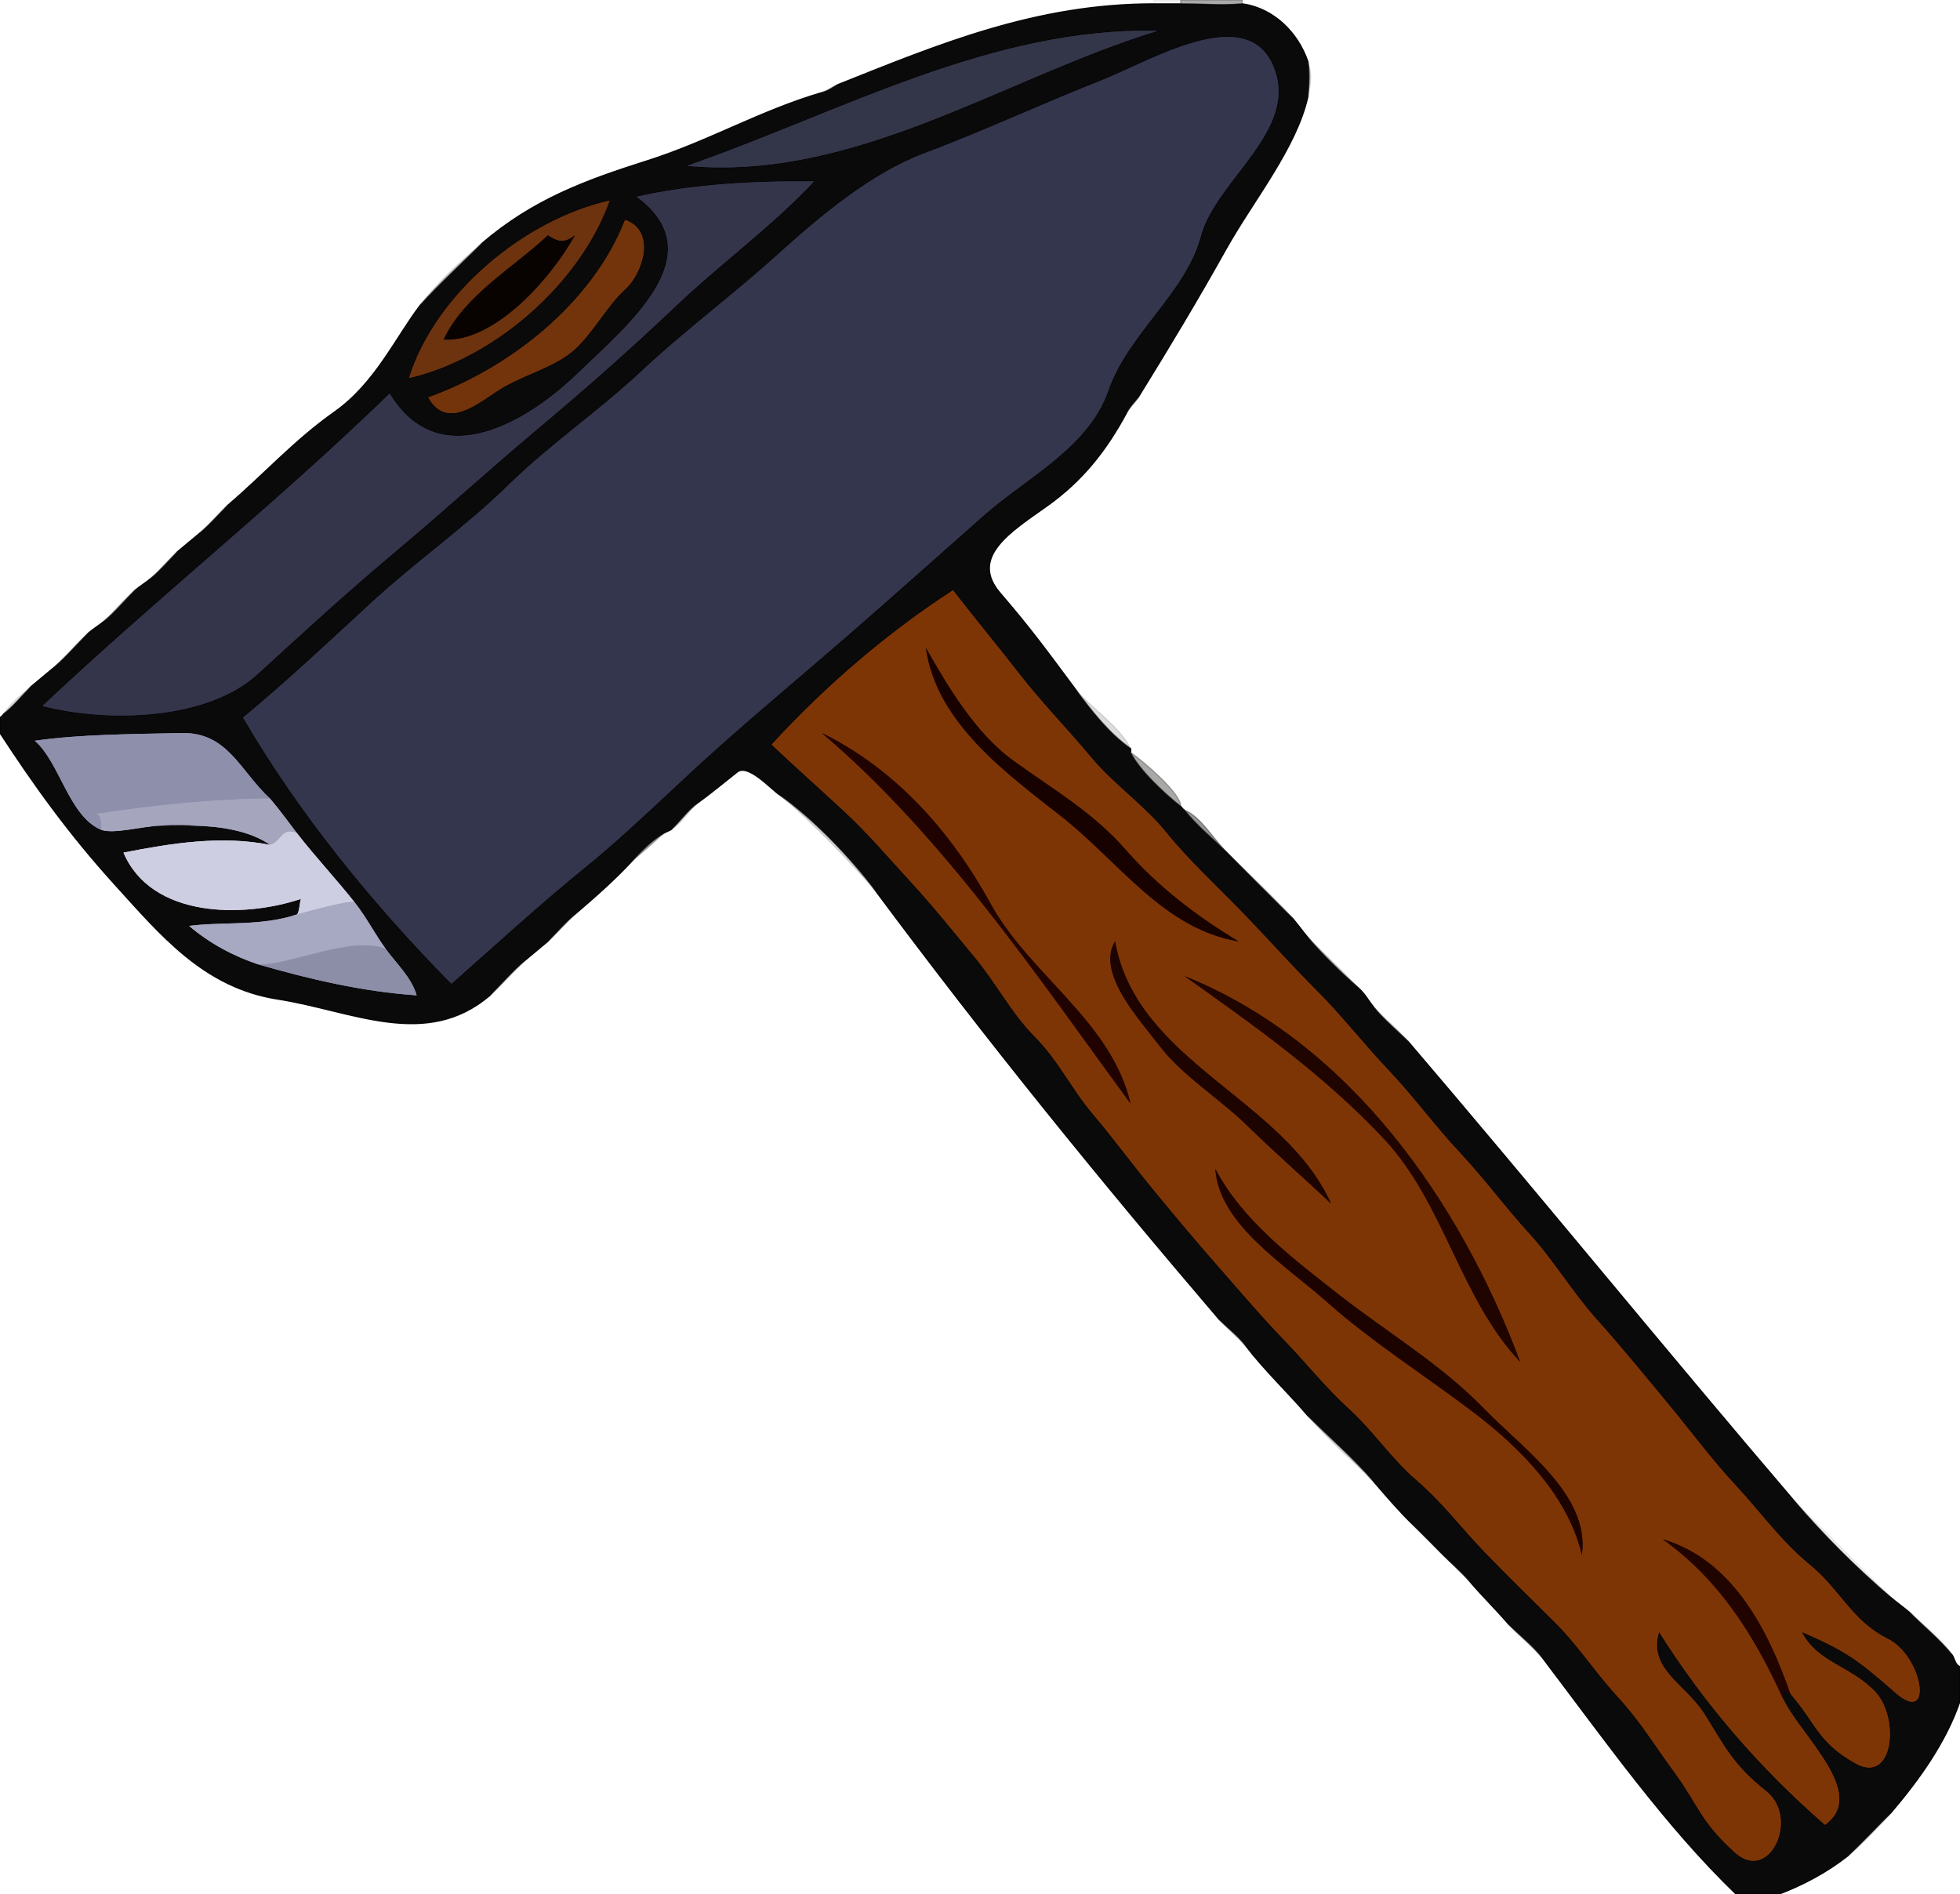 <svg xmlns="http://www.w3.org/2000/svg" xmlns:v="https://svgstorm.com"
viewBox = "0 0 508 491"
width="508"
height="491">
<g fill="None" fill-opacity="0.0" stroke="#000000" stroke-opacity="0.00" stroke-width="0.3"><path d="
M 0.00 186.00 
C 0.34 185.84 0.80 185.32 1.00 185.00
C 2.75 182.17 5.58 180.07 8.00 178.00
C 9.94 176.34 12.11 174.62 14.00 173.00
C 16.99 170.01 19.74 166.68 23.00 164.00
C 24.26 162.97 25.79 161.99 27.00 161.00
C 29.70 158.40 32.11 155.37 35.00 153.00
C 36.26 151.97 37.79 150.99 39.00 150.00
C 41.35 147.74 43.53 145.11 46.00 143.00
C 47.94 141.34 50.11 139.62 52.00 138.00
C 54.33 135.67 56.51 133.12 59.00 131.00
C 68.71 122.70 76.20 114.20 86.75 106.75 C 97.29 99.29 102.57 87.40 109.00 79.00
C 113.47 73.17 119.49 67.71 125.00 63.00
C 138.17 51.74 151.74 46.75 167.69 41.69 C 183.65 36.64 197.03 28.67 213.00 24.00
C 214.14 23.52 215.65 22.54 217.00 22.00
C 243.48 11.43 268.50 1.00 299.00 1.00
C 298.93 0.99 299.00 0.00 299.00 0.00
L 0.00 0.00
L 0.00 186.00 Z"/>
</g>
<g fill="None" fill-opacity="0.0" stroke="#989898" stroke-opacity="0.11" stroke-width="0.3"><path d="
M 299.00 1.00 
C 301.33 1.00 303.67 1.00 306.00 1.00
C 306.07 0.99 306.00 0.00 306.00 0.00
L 299.00 0.00
C 299.00 0.00 298.93 0.99 299.00 1.00 Z"/>
</g>
<g fill="None" fill-opacity="0.0" stroke="#636265" stroke-opacity="0.55" stroke-width="0.3"><path d="
M 306.00 1.00 
C 311.26 1.00 316.76 1.47 322.00 1.00
C 321.93 0.99 322.00 0.00 322.00 0.00
L 306.00 0.00
C 306.00 0.00 306.07 0.99 306.00 1.00 Z"/>
</g>
<g fill="None" fill-opacity="0.0" stroke="#000000" stroke-opacity="0.00" stroke-width="0.3"><path d="
M 322.00 1.00 
C 330.08 2.10 336.44 8.42 339.00 16.00
C 340.11 19.29 339.70 21.83 339.00 25.00
C 336.04 38.37 324.81 51.96 317.70 64.70 C 310.58 77.43 303.16 89.82 295.00 103.00
C 294.09 104.47 292.83 105.76 292.00 107.00
C 286.79 116.66 280.66 124.59 271.25 131.25 C 261.84 137.91 251.25 144.47 259.25 153.75 C 267.25 163.03 271.70 169.18 279.00 179.00
C 283.03 183.62 290.24 188.37 293.00 194.00
C 293.20 194.40 293.00 195.00 293.00 195.00
C 296.56 197.49 306.25 205.85 306.00 209.00
C 306.27 209.21 306.65 209.87 307.00 210.00
C 311.09 211.57 314.51 217.51 318.00 221.00
C 323.62 226.62 329.85 231.97 335.00 238.00
C 336.35 239.58 337.69 241.47 339.00 243.00
C 343.27 247.27 347.85 251.68 352.00 256.00
C 353.81 257.61 354.67 259.35 356.00 261.00
C 358.87 264.04 362.29 266.83 365.00 270.00
C 398.34 309.01 430.97 349.18 465.00 389.00
C 473.25 397.25 481.80 405.80 490.00 414.00
C 491.58 415.35 493.47 416.69 495.00 418.00
C 498.75 421.21 503.34 424.84 506.00 429.00
C 506.67 430.05 506.75 431.55 508.00 432.00
L 508.00 0.00
L 322.00 0.00
C 322.00 0.00 321.93 0.99 322.00 1.00 Z"/>
</g>
<g fill="None" fill-opacity="0.0" stroke="#050405" stroke-opacity="0.97" stroke-width="0.3"><path d="
M 217.00 22.00 
C 215.59 22.77 214.75 23.49 213.00 24.00
C 197.03 28.67 183.65 36.64 167.69 41.69 C 151.74 46.75 138.17 51.74 125.00 63.00
C 119.83 68.17 113.83 73.65 109.00 79.00
C 102.57 87.40 97.29 99.29 86.75 106.75 C 76.20 114.20 68.71 122.70 59.00 131.00
C 56.67 133.33 54.49 135.88 52.00 138.00
C 50.11 139.62 47.94 141.34 46.00 143.00
C 43.66 145.34 41.55 147.91 39.00 150.00
C 37.79 150.99 36.26 151.97 35.00 153.00
C 32.30 155.60 29.89 158.63 27.00 161.00
C 25.79 161.99 24.26 162.97 23.00 164.00
C 19.98 166.91 17.18 170.28 14.00 173.00
C 12.11 174.62 9.94 176.34 8.00 178.00
C 5.65 180.35 3.62 182.96 1.00 185.00
C 0.80 185.32 0.34 185.84 0.00 186.00
L 0.00 190.00
C 8.59 203.17 17.76 216.04 29.75 229.25 C 41.75 242.46 52.89 256.01 72.02 258.98 C 91.16 261.94 110.38 272.20 127.00 258.00
C 129.99 255.01 132.81 251.73 136.00 249.00
C 137.94 247.34 140.11 245.62 142.00 244.00
C 144.33 241.67 146.51 239.12 149.00 237.00
C 154.26 232.51 159.41 227.97 164.00 223.00
C 166.30 220.51 169.03 217.81 172.00 216.00
C 172.64 215.61 173.39 215.37 174.00 215.00
C 176.41 212.75 178.28 209.94 181.00 208.00
C 184.24 205.68 188.33 202.26 191.10 200.10 C 193.87 197.94 199.62 204.33 202.00 206.00
C 210.66 212.06 220.74 222.58 227.00 231.00
C 255.84 269.79 284.72 305.40 316.00 342.00
C 318.35 344.35 320.99 346.35 323.00 349.00
C 327.56 355.01 333.80 360.91 339.00 367.00
C 344.62 372.62 350.85 377.97 356.00 384.00
C 359.19 387.73 362.79 391.89 366.00 395.00
C 368.65 397.57 371.44 400.44 374.00 403.00
C 376.33 405.33 378.88 407.51 381.00 410.00
C 384.18 413.73 387.86 417.33 391.00 421.00
C 394.00 424.00 397.44 426.62 400.00 430.00
C 416.49 451.74 431.80 473.47 450.00 491.00
L 461.00 491.00
C 467.23 488.65 473.50 485.34 479.00 481.00
C 482.65 477.63 486.52 473.48 490.00 470.00
C 497.56 461.15 504.34 451.59 508.00 441.00
L 508.00 432.00
C 506.75 431.55 506.67 430.05 506.00 429.00
C 503.14 425.33 498.30 421.30 495.00 418.00
C 493.47 416.69 491.58 415.35 490.00 414.00
C 481.23 406.51 472.45 397.72 465.00 389.00
C 430.97 349.18 398.34 309.01 365.00 270.00
C 362.00 267.00 358.65 264.29 356.00 261.00
C 354.67 259.35 353.81 257.61 352.00 256.00
C 347.44 251.94 342.93 247.60 339.00 243.00
C 337.69 241.47 336.35 239.58 335.00 238.00
C 329.41 232.41 323.54 226.54 318.00 221.00
C 314.35 217.35 310.17 214.07 307.00 210.00
C 306.65 209.87 306.27 209.21 306.00 209.00
C 301.99 205.88 295.26 199.63 293.00 195.00
C 293.00 195.00 293.20 194.40 293.00 194.00
C 287.44 190.11 282.91 184.26 279.00 179.00
C 271.70 169.18 267.25 163.03 259.25 153.75 C 251.25 144.47 261.84 137.91 271.25 131.25 C 280.66 124.59 286.79 116.66 292.00 107.00
C 292.92 105.30 293.96 104.36 295.00 103.00
C 303.16 89.82 310.58 77.43 317.70 64.70 C 324.81 51.96 336.04 38.37 339.00 25.00
C 339.27 22.39 339.50 18.57 339.00 16.00
C 336.44 8.42 330.08 2.10 322.00 1.00
C 316.76 1.47 311.26 1.00 306.00 1.00
C 303.67 1.00 301.33 1.00 299.00 1.00
C 268.50 1.00 243.48 11.43 217.00 22.00
M 300.00 8.00 
C 259.69 20.41 221.79 46.99 178.00 43.00
C 217.58 29.23 257.11 6.92 300.00 8.00
M 117.00 255.00 
C 96.32 234.00 77.50 210.84 63.00 186.00
C 74.70 176.31 85.48 166.10 96.75 155.75 C 108.03 145.40 120.70 136.56 131.75 125.75 C 142.79 114.94 154.99 106.76 166.23 96.23 C 177.47 85.70 189.84 76.55 201.25 66.25 C 212.66 55.95 225.76 44.88 239.69 39.69 C 253.63 34.51 272.35 25.95 285.02 21.02 C 297.69 16.10 322.86 0.38 329.97 17.03 C 337.09 33.67 315.16 46.47 311.23 61.23 C 307.29 75.99 292.41 86.37 287.25 101.25 C 282.08 116.12 266.06 123.76 254.77 133.77 C 243.48 143.78 231.70 154.29 220.25 164.25 C 208.80 174.21 197.30 183.78 185.92 193.92 C 174.54 204.05 163.52 215.20 151.75 224.75 C 139.98 234.30 128.24 245.05 117.00 255.00
M 211.00 47.00 
C 199.87 58.85 187.09 68.02 175.25 79.25 C 163.40 90.47 151.78 100.75 139.25 111.25 C 126.73 121.75 115.59 131.97 102.75 142.75 C 89.91 153.54 79.69 162.90 66.75 174.75 C 53.82 186.60 28.30 187.41 11.00 183.00
C 40.26 155.40 72.10 130.09 101.00 102.00
C 113.89 123.35 137.02 109.10 149.75 96.75 C 162.49 84.41 185.39 65.98 165.00 51.00
C 179.42 47.69 195.38 46.89 211.00 47.00
M 158.00 52.00 
C 150.28 73.55 128.16 92.85 106.00 98.00
C 112.87 76.08 135.99 56.93 158.00 52.00
M 111.00 103.00 
C 132.05 95.51 153.65 78.52 162.00 57.00
C 170.21 59.81 166.60 70.90 162.01 75.01 C 157.42 79.12 153.69 86.35 148.75 90.75 C 143.82 95.15 135.33 97.32 129.78 100.78 C 124.23 104.23 115.89 111.79 111.00 103.00
M 464.00 439.00 
C 462.42 438.10 462.25 438.10 462.00 440.00
C 466.52 449.88 484.39 464.83 473.00 473.00
C 455.90 458.10 441.70 441.57 430.00 423.00
C 427.08 432.63 436.80 436.45 441.75 444.25 C 446.70 452.05 449.00 457.38 457.75 464.25 C 466.50 471.12 458.70 488.22 449.75 480.25 C 440.81 472.27 440.07 467.69 434.25 459.75 C 428.42 451.82 425.45 446.54 419.25 439.75 C 413.05 432.96 409.07 426.51 402.75 420.25 C 396.44 413.99 390.75 408.47 384.75 402.25 C 378.75 396.03 373.90 389.46 367.25 383.75 C 360.60 378.04 356.12 371.07 349.75 365.25 C 343.38 359.43 338.66 353.36 332.75 347.25 C 326.84 341.14 321.35 334.62 315.75 328.25 C 310.15 321.89 304.64 315.29 299.25 308.75 C 293.85 302.22 288.73 295.24 283.25 288.75 C 277.76 282.27 274.33 274.87 268.25 268.75 C 262.17 262.63 258.17 254.78 252.75 248.25 C 247.33 241.73 241.97 235.00 236.23 228.77 C 230.49 222.54 225.00 216.03 218.75 210.25 C 212.50 204.47 206.20 198.86 200.00 193.00
C 214.08 177.65 230.13 163.94 247.00 153.00
C 252.69 160.36 258.57 167.43 264.25 174.75 C 269.93 182.07 276.83 189.11 282.75 196.25 C 288.68 203.38 296.44 208.57 302.25 215.75 C 308.05 222.93 315.20 229.50 321.75 236.25 C 328.30 242.99 334.58 250.08 341.25 256.75 C 347.92 263.43 353.27 270.42 359.75 277.25 C 366.24 284.08 371.86 291.81 378.30 298.70 C 384.75 305.59 389.93 312.72 396.30 319.70 C 402.67 326.67 407.60 335.06 413.92 342.08 C 420.23 349.11 426.29 356.55 432.25 363.75 C 438.21 370.94 443.53 378.21 449.92 385.08 C 456.31 391.95 461.73 399.64 469.25 405.75 C 476.77 411.86 480.05 420.21 489.25 424.75 C 498.44 429.30 501.27 447.55 491.25 438.75 C 481.22 429.95 478.24 427.90 467.00 423.00
C 470.98 431.01 480.15 431.95 486.25 438.75 C 492.34 445.56 490.76 462.55 480.92 457.08 C 471.09 451.61 470.69 446.61 464.00 439.00
M 70.00 207.00 
C 72.53 209.96 74.69 213.02 77.00 216.00
C 81.65 222.00 87.20 227.91 92.00 234.00
C 95.02 237.83 97.30 242.30 100.00 246.00
C 102.70 249.71 106.69 253.38 108.00 258.00
C 93.90 257.03 80.37 253.85 67.00 250.00
C 60.41 247.80 54.35 244.53 49.00 240.00
C 57.93 238.84 67.81 240.15 77.00 237.00
C 77.57 236.48 77.68 233.78 78.00 233.00
C 62.99 238.01 39.23 237.99 32.00 221.00
C 44.17 218.61 57.34 216.45 70.00 219.00
C 64.73 215.28 56.91 214.14 50.00 214.00
C 47.34 213.95 44.66 214.00 42.00 214.00
C 37.38 214.00 29.22 216.43 26.00 215.00
C 17.79 211.35 15.45 197.54 9.00 192.00
C 20.87 190.29 34.94 190.28 47.00 190.00 C 59.06 189.72 62.21 199.83 70.00 207.00 Z"/>
</g>
<g fill="None" fill-opacity="0.0" stroke="#333549" stroke-opacity="1.00" stroke-width="0.3"><path d="
M 300.00 8.00 
C 257.11 6.92 217.58 29.23 178.00 43.00
C 221.79 46.99 259.69 20.41 300.00 8.00 Z"/>
</g>
<g fill="None" fill-opacity="0.0" stroke="#34364D" stroke-opacity="1.00" stroke-width="0.3"><path d="
M 117.00 255.00 
C 128.24 245.05 139.98 234.30 151.75 224.75 C 163.52 215.20 174.54 204.05 185.92 193.92 C 197.30 183.78 208.80 174.21 220.25 164.25 C 231.70 154.29 243.48 143.78 254.77 133.77 C 266.06 123.76 282.08 116.12 287.25 101.25 C 292.41 86.37 307.29 75.99 311.23 61.23 C 315.16 46.47 337.09 33.67 329.97 17.03 C 322.86 0.38 297.69 16.10 285.02 21.02 C 272.35 25.95 253.63 34.51 239.69 39.69 C 225.76 44.88 212.66 55.95 201.25 66.25 C 189.84 76.55 177.47 85.70 166.23 96.23 C 154.99 106.76 142.79 114.94 131.75 125.75 C 120.70 136.56 108.03 145.40 96.75 155.75 C 85.48 166.10 74.70 176.31 63.00 186.00
C 77.50 210.84 96.32 234.00 117.00 255.00 Z"/>
</g>
<g fill="None" fill-opacity="0.0" stroke="#868686" stroke-opacity="0.30" stroke-width="0.3"><path d="
M 339.00 25.00 
C 339.70 21.83 340.11 19.29 339.00 16.00
C 339.50 18.57 339.27 22.39 339.00 25.00 Z"/>
</g>
<g fill="None" fill-opacity="0.0" stroke="#919192" stroke-opacity="0.28" stroke-width="0.3"><path d="
M 213.00 24.00 
C 214.75 23.49 215.59 22.77 217.00 22.00
C 215.65 22.54 214.14 23.52 213.00 24.00 Z"/>
</g>
<g fill="None" fill-opacity="0.0" stroke="#34354B" stroke-opacity="1.00" stroke-width="0.3"><path d="
M 211.00 47.00 
C 195.38 46.89 179.42 47.69 165.00 51.00
C 185.39 65.98 162.49 84.41 149.75 96.75 C 137.02 109.10 113.89 123.35 101.00 102.00
C 72.10 130.09 40.26 155.40 11.00 183.00
C 28.30 187.41 53.82 186.60 66.75 174.75 C 79.69 162.90 89.91 153.54 102.75 142.75 C 115.59 131.97 126.73 121.75 139.25 111.25 C 151.78 100.75 163.40 90.47 175.25 79.25 C 187.09 68.02 199.87 58.85 211.00 47.00 Z"/>
</g>
<g fill="None" fill-opacity="0.0" stroke="#6D320E" stroke-opacity="1.00" stroke-width="0.3"><path d="
M 158.00 52.00 
C 135.99 56.93 112.87 76.08 106.00 98.00
C 128.16 92.85 150.28 73.55 158.00 52.00
M 149.00 61.00 
C 142.24 73.06 127.72 88.79 115.00 88.00
C 120.44 76.44 133.17 69.36 142.00 61.00
C 144.32 62.57 146.18 63.25 149.00 61.00 Z"/>
</g>
<g fill="None" fill-opacity="0.0" stroke="#73330B" stroke-opacity="1.00" stroke-width="0.3"><path d="
M 111.00 103.00 
C 115.89 111.79 124.23 104.23 129.78 100.78 C 135.33 97.32 143.82 95.15 148.75 90.75 C 153.69 86.35 157.42 79.12 162.01 75.01 C 166.60 70.90 170.21 59.81 162.00 57.00
C 153.65 78.52 132.05 95.51 111.00 103.00 Z"/>
</g>
<g fill="None" fill-opacity="0.0" stroke="#080201" stroke-opacity="1.00" stroke-width="0.3"><path d="
M 149.00 61.00 
C 146.18 63.25 144.32 62.57 142.00 61.00
C 133.17 69.36 120.44 76.44 115.00 88.00
C 127.72 88.79 142.24 73.06 149.00 61.00 Z"/>
</g>
<g fill="None" fill-opacity="0.0" stroke="#777779" stroke-opacity="0.33" stroke-width="0.3"><path d="
M 109.00 79.00 
C 113.83 73.65 119.83 68.17 125.00 63.00
C 119.49 67.71 113.47 73.17 109.00 79.00 Z"/>
</g>
<g fill="None" fill-opacity="0.0" stroke="#878787" stroke-opacity="0.28" stroke-width="0.3"><path d="
M 292.00 107.00 
C 292.83 105.76 294.09 104.47 295.00 103.00
C 293.96 104.36 292.92 105.30 292.00 107.00 Z"/>
</g>
<g fill="None" fill-opacity="0.0" stroke="#979796" stroke-opacity="0.20" stroke-width="0.3"><path d="
M 52.00 138.00 
C 54.49 135.88 56.67 133.33 59.00 131.00
C 56.51 133.12 54.33 135.67 52.00 138.00 Z"/>
</g>
<g fill="None" fill-opacity="0.0" stroke="#949493" stroke-opacity="0.27" stroke-width="0.3"><path d="
M 39.00 150.00 
C 41.55 147.91 43.66 145.34 46.00 143.00
C 43.53 145.11 41.35 147.74 39.00 150.00 Z"/>
</g>
<g fill="None" fill-opacity="0.0" stroke="#7B7B7D" stroke-opacity="0.36" stroke-width="0.3"><path d="
M 27.00 161.00 
C 29.89 158.63 32.30 155.60 35.00 153.00
C 32.11 155.37 29.70 158.40 27.00 161.00 Z"/>
</g>
<g fill="None" fill-opacity="0.0" stroke="#7E3505" stroke-opacity="1.00" stroke-width="0.3"><path d="
M 462.00 440.00 
C 454.72 424.07 445.81 409.64 431.00 399.00
C 449.05 404.31 458.27 422.51 464.00 439.00
C 470.69 446.61 471.09 451.61 480.92 457.08 C 490.76 462.55 492.34 445.56 486.25 438.75 C 480.15 431.95 470.98 431.01 467.00 423.00
C 478.24 427.90 481.22 429.95 491.25 438.75 C 501.27 447.55 498.44 429.30 489.25 424.75 C 480.05 420.21 476.77 411.86 469.25 405.75 C 461.73 399.64 456.31 391.95 449.92 385.08 C 443.53 378.21 438.21 370.94 432.25 363.75 C 426.29 356.55 420.23 349.11 413.92 342.08 C 407.60 335.06 402.67 326.67 396.30 319.70 C 389.93 312.72 384.75 305.59 378.30 298.70 C 371.86 291.81 366.24 284.08 359.75 277.25 C 353.27 270.42 347.92 263.43 341.25 256.75 C 334.58 250.08 328.30 242.99 321.75 236.25 C 315.20 229.50 308.05 222.93 302.25 215.75 C 296.44 208.57 288.68 203.38 282.75 196.25 C 276.83 189.11 269.93 182.07 264.25 174.75 C 258.57 167.43 252.69 160.36 247.00 153.00
C 230.13 163.94 214.08 177.65 200.00 193.00
C 206.20 198.86 212.50 204.47 218.75 210.25 C 225.00 216.03 230.49 222.54 236.23 228.77 C 241.97 235.00 247.33 241.73 252.75 248.25 C 258.17 254.78 262.17 262.63 268.25 268.75 C 274.33 274.87 277.76 282.27 283.25 288.75 C 288.73 295.24 293.85 302.22 299.25 308.75 C 304.64 315.29 310.15 321.89 315.75 328.25 C 321.35 334.62 326.84 341.14 332.75 347.25 C 338.66 353.36 343.38 359.43 349.75 365.25 C 356.12 371.07 360.60 378.04 367.25 383.75 C 373.90 389.46 378.75 396.03 384.75 402.25 C 390.75 408.47 396.44 413.99 402.75 420.25 C 409.07 426.51 413.05 432.96 419.25 439.75 C 425.45 446.54 428.42 451.82 434.25 459.75 C 440.07 467.69 440.81 472.27 449.75 480.25 C 458.70 488.22 466.50 471.12 457.75 464.25 C 449.00 457.38 446.70 452.05 441.75 444.25 C 436.80 436.45 427.08 432.63 430.00 423.00
C 441.70 441.57 455.90 458.10 473.00 473.00
C 484.39 464.83 466.52 449.88 462.00 440.00
M 321.00 244.00 
C 301.66 240.85 289.90 223.26 275.25 211.75 C 260.60 200.24 242.69 187.27 240.00 168.00
C 245.43 177.49 252.60 189.94 262.75 197.25 C 272.89 204.57 283.30 210.58 291.75 220.25 C 300.21 229.92 310.33 237.61 321.00 244.00
M 293.00 286.00 
C 269.16 253.55 244.61 216.76 213.00 190.00
C 232.22 199.40 246.61 215.76 256.75 234.25 C 266.90 252.73 288.08 264.75 293.00 286.00
M 289.00 244.00 
C 294.64 275.47 332.69 284.62 345.00 312.00
C 338.30 305.63 330.28 298.65 323.25 291.75 C 316.22 284.85 306.52 278.87 300.70 271.30 C 294.87 263.73 284.17 252.15 289.00 244.00
M 394.00 353.00 
C 378.41 336.45 374.36 311.95 358.75 295.25 C 343.14 278.55 324.87 265.69 307.00 253.00
C 349.81 270.20 378.42 311.40 394.00 353.00
M 410.00 403.00 
C 406.37 387.72 394.13 375.37 381.92 366.08 C 369.71 356.80 355.53 347.78 344.25 337.75 C 332.97 327.71 315.97 317.41 315.00 303.00
C 321.97 316.35 335.34 326.44 347.25 335.75 C 359.15 345.07 373.53 353.71 384.25 364.75 C 394.97 375.79 412.09 387.48 410.00 403.00 Z"/>
</g>
<g fill="None" fill-opacity="0.0" stroke="#A1A2A1" stroke-opacity="0.21" stroke-width="0.3"><path d="
M 14.00 173.00 
C 17.18 170.28 19.98 166.91 23.00 164.00
C 19.74 166.68 16.99 170.01 14.00 173.00 Z"/>
</g>
<g fill="None" fill-opacity="0.0" stroke="#180200" stroke-opacity="1.00" stroke-width="0.3"><path d="
M 321.00 244.00 
C 310.33 237.61 300.21 229.92 291.75 220.25 C 283.30 210.58 272.89 204.57 262.75 197.25 C 252.60 189.94 245.43 177.49 240.00 168.00
C 242.69 187.27 260.60 200.24 275.25 211.75 C 289.90 223.26 301.66 240.85 321.00 244.00 Z"/>
</g>
<g fill="None" fill-opacity="0.0" stroke="#929291" stroke-opacity="0.26" stroke-width="0.3"><path d="
M 1.00 185.00 
C 3.62 182.96 5.65 180.35 8.00 178.00
C 5.58 180.07 2.75 182.17 1.00 185.00 Z"/>
</g>
<g fill="None" fill-opacity="0.0" stroke="#878A89" stroke-opacity="0.30" stroke-width="0.3"><path d="
M 293.00 194.00 
C 290.24 188.37 283.03 183.62 279.00 179.00
C 282.91 184.26 287.44 190.11 293.00 194.00 Z"/>
</g>
<g fill="None" fill-opacity="0.0" stroke="#000000" stroke-opacity="0.00" stroke-width="0.3"><path d="
M 0.00 491.00 
L 450.00 491.00
C 431.80 473.47 416.49 451.74 400.00 430.00
C 397.26 426.92 393.68 424.14 391.00 421.00
C 387.86 417.33 384.18 413.73 381.00 410.00
C 378.74 407.74 376.21 405.21 374.00 403.00
C 371.35 400.35 368.45 397.79 366.00 395.00
C 362.79 391.89 359.19 387.73 356.00 384.00
C 350.38 378.38 344.15 373.03 339.00 367.00
C 333.80 360.91 327.56 355.01 323.00 349.00
C 320.88 346.62 318.08 344.43 316.00 342.00
C 284.72 305.40 255.84 269.79 227.00 231.00
C 219.87 222.82 210.32 212.83 202.00 206.00
C 199.62 204.33 193.87 197.94 191.10 200.10 C 188.33 202.26 184.24 205.68 181.00 208.00
C 178.51 210.09 176.87 213.25 174.00 215.00
C 173.39 215.37 172.64 215.61 172.00 216.00
C 169.51 218.33 165.38 221.93 164.00 223.00
C 159.41 227.97 154.26 232.51 149.00 237.00
C 146.67 239.33 144.49 241.88 142.00 244.00
C 140.11 245.62 137.94 247.34 136.00 249.00
C 133.01 251.99 130.19 255.27 127.00 258.00
C 110.38 272.20 91.16 261.94 72.02 258.98 C 52.89 256.01 41.75 242.46 29.75 229.25 C 17.76 216.04 8.59 203.17 0.00 190.00
L 0.00 491.00 Z"/>
</g>
<g fill="None" fill-opacity="0.0" stroke="#8E8FAB" stroke-opacity="1.00" stroke-width="0.3"><path d="
M 26.00 215.00 
C 26.38 215.30 26.51 211.04 25.00 211.00
C 39.03 208.73 57.38 206.97 70.00 207.00
C 62.21 199.83 59.06 189.72 47.00 190.00 C 34.94 190.28 20.87 190.29 9.00 192.00
C 15.45 197.54 17.79 211.35 26.00 215.00 Z"/>
</g>
<g fill="None" fill-opacity="0.0" stroke="#200300" stroke-opacity="1.00" stroke-width="0.3"><path d="
M 293.00 286.00 
C 288.08 264.75 266.90 252.73 256.75 234.25 C 246.61 215.76 232.22 199.40 213.00 190.00
C 244.61 216.76 269.16 253.55 293.00 286.00 Z"/>
</g>
<g fill="None" fill-opacity="0.0" stroke="#545452" stroke-opacity="0.51" stroke-width="0.3"><path d="
M 306.00 209.00 
C 306.25 205.85 296.56 197.49 293.00 195.00
C 295.26 199.63 301.99 205.88 306.00 209.00 Z"/>
</g>
<g fill="None" fill-opacity="0.0" stroke="#A5A6BE" stroke-opacity="1.00" stroke-width="0.3"><path d="
M 26.00 215.00 
C 29.22 216.43 37.38 214.00 42.00 214.00
C 44.57 213.75 47.46 213.69 50.00 214.00
C 56.91 214.14 64.73 215.28 70.00 219.00
C 72.96 218.26 72.91 214.24 77.00 216.00
C 74.69 213.02 72.53 209.96 70.00 207.00
C 57.38 206.97 39.03 208.73 25.00 211.00
C 26.51 211.04 26.38 215.30 26.00 215.00 Z"/>
</g>
<g fill="None" fill-opacity="0.0" stroke="#818183" stroke-opacity="0.31" stroke-width="0.3"><path d="
M 227.00 231.00 
C 220.74 222.58 210.66 212.06 202.00 206.00
C 210.32 212.83 219.87 222.82 227.00 231.00 Z"/>
</g>
<g fill="None" fill-opacity="0.0" stroke="#888888" stroke-opacity="0.28" stroke-width="0.3"><path d="
M 174.00 215.00 
C 176.87 213.25 178.51 210.09 181.00 208.00
C 178.28 209.94 176.41 212.75 174.00 215.00 Z"/>
</g>
<g fill="None" fill-opacity="0.0" stroke="#474543" stroke-opacity="0.57" stroke-width="0.3"><path d="
M 318.00 221.00 
C 314.51 217.51 311.09 211.57 307.00 210.00
C 310.17 214.07 314.35 217.35 318.00 221.00 Z"/>
</g>
<g fill="None" fill-opacity="0.0" stroke="#585A67" stroke-opacity="1.00" stroke-width="0.3"><path d="
M 42.00 214.00 
C 44.66 214.00 47.34 213.95 50.00 214.00
C 47.46 213.69 44.57 213.75 42.00 214.00 Z"/>
</g>
<g fill="None" fill-opacity="0.0" stroke="#CECEE2" stroke-opacity="1.00" stroke-width="0.3"><path d="
M 70.00 219.00 
C 57.34 216.45 44.17 218.61 32.00 221.00
C 39.23 237.99 62.99 238.01 78.00 233.00
C 77.68 233.78 77.57 236.48 77.00 237.00
C 79.40 236.40 91.96 232.86 92.00 234.00
C 87.20 227.91 81.65 222.00 77.00 216.00
C 72.91 214.24 72.96 218.26 70.00 219.00 Z"/>
</g>
<g fill="None" fill-opacity="0.0" stroke="#5B5B5A" stroke-opacity="0.46" stroke-width="0.3"><path d="
M 164.00 223.00 
C 165.38 221.93 169.51 218.33 172.00 216.00
C 169.03 217.81 166.30 220.51 164.00 223.00 Z"/>
</g>
<g fill="None" fill-opacity="0.0" stroke="#949491" stroke-opacity="0.27" stroke-width="0.3"><path d="
M 335.00 238.00 
C 329.85 231.97 323.62 226.62 318.00 221.00
C 323.54 226.54 329.41 232.41 335.00 238.00 Z"/>
</g>
<g fill="None" fill-opacity="0.0" stroke="#A7A8C1" stroke-opacity="1.00" stroke-width="0.3"><path d="
M 77.00 237.00 
C 67.81 240.15 57.93 238.84 49.00 240.00
C 54.35 244.53 60.41 247.80 67.00 250.00
C 74.66 250.39 91.39 242.33 100.00 246.00
C 97.30 242.30 95.02 237.83 92.00 234.00
C 91.96 232.86 79.40 236.40 77.00 237.00 Z"/>
</g>
<g fill="None" fill-opacity="0.0" stroke="#908F90" stroke-opacity="0.26" stroke-width="0.3"><path d="
M 142.00 244.00 
C 144.49 241.88 146.67 239.33 149.00 237.00
C 146.51 239.12 144.33 241.67 142.00 244.00 Z"/>
</g>
<g fill="None" fill-opacity="0.0" stroke="#757471" stroke-opacity="0.35" stroke-width="0.3"><path d="
M 352.00 256.00 
C 347.85 251.68 343.27 247.27 339.00 243.00
C 342.93 247.60 347.44 251.94 352.00 256.00 Z"/>
</g>
<g fill="None" fill-opacity="0.0" stroke="#1E0400" stroke-opacity="1.00" stroke-width="0.3"><path d="
M 289.00 244.00 
C 284.17 252.15 294.87 263.73 300.70 271.30 C 306.52 278.87 316.22 284.85 323.25 291.75 C 330.28 298.65 338.30 305.63 345.00 312.00
C 332.69 284.62 294.64 275.47 289.00 244.00 Z"/>
</g>
<g fill="None" fill-opacity="0.0" stroke="#8C8EA8" stroke-opacity="1.00" stroke-width="0.3"><path d="
M 67.00 250.00 
C 80.37 253.85 93.90 257.03 108.00 258.00
C 106.69 253.38 102.70 249.71 100.00 246.00
C 91.39 242.33 74.66 250.39 67.00 250.00 Z"/>
</g>
<g fill="None" fill-opacity="0.0" stroke="#888788" stroke-opacity="0.25" stroke-width="0.3"><path d="
M 127.00 258.00 
C 130.19 255.27 133.01 251.99 136.00 249.00
C 132.81 251.73 129.99 255.01 127.00 258.00 Z"/>
</g>
<g fill="None" fill-opacity="0.0" stroke="#1F0400" stroke-opacity="1.00" stroke-width="0.3"><path d="
M 394.00 353.00 
C 378.42 311.40 349.81 270.20 307.00 253.00
C 324.87 265.69 343.14 278.55 358.75 295.25 C 374.36 311.95 378.41 336.45 394.00 353.00 Z"/>
</g>
<g fill="None" fill-opacity="0.0" stroke="#7F7D7A" stroke-opacity="0.31" stroke-width="0.3"><path d="
M 365.00 270.00 
C 362.29 266.83 358.87 264.04 356.00 261.00
C 358.65 264.29 362.00 267.00 365.00 270.00 Z"/>
</g>
<g fill="None" fill-opacity="0.0" stroke="#1D0300" stroke-opacity="1.00" stroke-width="0.3"><path d="
M 410.00 403.00 
C 412.09 387.48 394.97 375.79 384.25 364.75 C 373.53 353.71 359.15 345.07 347.25 335.75 C 335.34 326.44 321.97 316.35 315.00 303.00
C 315.97 317.41 332.97 327.71 344.25 337.75 C 355.53 347.78 369.71 356.80 381.92 366.08 C 394.13 375.37 406.37 387.72 410.00 403.00 Z"/>
</g>
<g fill="None" fill-opacity="0.0" stroke="#7C7977" stroke-opacity="0.31" stroke-width="0.3"><path d="
M 323.00 349.00 
C 320.99 346.35 318.35 344.35 316.00 342.00
C 318.08 344.43 320.88 346.62 323.00 349.00 Z"/>
</g>
<g fill="None" fill-opacity="0.0" stroke="#777D7D" stroke-opacity="0.30" stroke-width="0.3"><path d="
M 356.00 384.00 
C 350.85 377.97 344.62 372.62 339.00 367.00
C 344.15 373.03 350.38 378.38 356.00 384.00 Z"/>
</g>
<g fill="None" fill-opacity="0.0" stroke="#9C9E9D" stroke-opacity="0.17" stroke-width="0.3"><path d="
M 490.00 414.00 
C 481.80 405.80 473.25 397.25 465.00 389.00
C 472.45 397.72 481.23 406.51 490.00 414.00 Z"/>
</g>
<g fill="None" fill-opacity="0.0" stroke="#A3A3A4" stroke-opacity="0.11" stroke-width="0.3"><path d="
M 374.00 403.00 
C 371.44 400.44 368.65 397.57 366.00 395.00
C 368.45 397.79 371.35 400.35 374.00 403.00 Z"/>
</g>
<g fill="None" fill-opacity="0.0" stroke="#210400" stroke-opacity="1.00" stroke-width="0.3"><path d="
M 462.00 440.00 
C 462.25 438.10 462.42 438.10 464.00 439.00
C 458.27 422.51 449.05 404.31 431.00 399.00
C 445.81 409.64 454.72 424.07 462.00 440.00 Z"/>
</g>
<g fill="None" fill-opacity="0.0" stroke="#707070" stroke-opacity="0.31" stroke-width="0.3"><path d="
M 381.00 410.00 
C 378.88 407.51 376.33 405.33 374.00 403.00
C 376.21 405.21 378.74 407.74 381.00 410.00 Z"/>
</g>
<g fill="None" fill-opacity="0.0" stroke="#A8A7A8" stroke-opacity="0.20" stroke-width="0.3"><path d="
M 506.00 429.00 
C 503.34 424.84 498.75 421.21 495.00 418.00
C 498.30 421.30 503.14 425.33 506.00 429.00 Z"/>
</g>
<g fill="None" fill-opacity="0.0" stroke="#7B7C7C" stroke-opacity="0.26" stroke-width="0.3"><path d="
M 400.00 430.00 
C 397.44 426.62 394.00 424.00 391.00 421.00
C 393.68 424.14 397.26 426.92 400.00 430.00 Z"/>
</g>
<g fill="None" fill-opacity="0.0" stroke="#000000" stroke-opacity="0.00" stroke-width="0.3"><path d="
M 490.00 470.00 
C 486.66 473.91 483.00 477.84 479.00 481.00
C 473.50 485.34 467.23 488.65 461.00 491.00
L 508.00 491.00
L 508.00 441.00
C 504.34 451.59 497.56 461.15 490.00 470.00 Z"/>
</g>
<g fill="None" fill-opacity="0.0" stroke="#A2A2A2" stroke-opacity="0.21" stroke-width="0.3"><path d="
M 479.00 481.00 
C 483.00 477.84 486.66 473.91 490.00 470.00
C 486.52 473.48 482.65 477.63 479.00 481.00 Z"/>
</g>
<g fill="#000000" fill-opacity="0.00" stroke="None">
<path d="
M 0.00 186.00 
C 0.34 185.84 0.80 185.32 1.00 185.00
C 2.75 182.17 5.58 180.07 8.00 178.00
C 9.94 176.34 12.11 174.62 14.00 173.00
C 16.99 170.01 19.74 166.68 23.00 164.00
C 24.26 162.97 25.79 161.99 27.00 161.00
C 29.70 158.40 32.11 155.37 35.00 153.00
C 36.26 151.97 37.79 150.99 39.00 150.00
C 41.35 147.74 43.53 145.11 46.00 143.00
C 47.94 141.34 50.11 139.62 52.00 138.00
C 54.33 135.67 56.51 133.12 59.00 131.00
C 68.71 122.70 76.20 114.20 86.75 106.75 C 97.29 99.29 102.57 87.40 109.00 79.00
C 113.47 73.17 119.49 67.71 125.00 63.00
C 138.17 51.74 151.74 46.75 167.69 41.69 C 183.65 36.64 197.03 28.67 213.00 24.00
C 214.14 23.52 215.65 22.54 217.00 22.00
C 243.48 11.43 268.50 1.00 299.00 1.00
C 298.93 0.99 299.00 0.00 299.00 0.00
L 0.00 0.00
L 0.00 186.00 Z"/>
</g>
<g fill="#989898" fill-opacity="0.11" stroke="None">
<path d="
M 299.00 1.00 
C 301.33 1.00 303.67 1.00 306.00 1.00
C 306.07 0.99 306.00 0.00 306.00 0.00
L 299.00 0.00
C 299.00 0.00 298.93 0.99 299.00 1.00 Z"/>
</g>
<g fill="#636265" fill-opacity="0.55" stroke="None">
<path d="
M 306.00 1.00 
C 311.26 1.00 316.76 1.47 322.00 1.00
C 321.93 0.99 322.00 0.00 322.00 0.00
L 306.00 0.00
C 306.00 0.00 306.07 0.99 306.00 1.00 Z"/>
</g>
<g fill="#000000" fill-opacity="0.00" stroke="None">
<path d="
M 322.00 1.00 
C 330.08 2.10 336.44 8.42 339.00 16.00
C 340.11 19.29 339.70 21.83 339.00 25.00
C 336.04 38.37 324.81 51.96 317.70 64.70 C 310.58 77.43 303.16 89.82 295.00 103.00
C 294.09 104.47 292.83 105.76 292.00 107.00
C 286.79 116.66 280.66 124.59 271.25 131.25 C 261.84 137.91 251.25 144.47 259.25 153.75 C 267.25 163.03 271.70 169.18 279.00 179.00
C 283.03 183.62 290.24 188.37 293.00 194.00
C 293.20 194.40 293.00 195.00 293.00 195.00
C 296.56 197.49 306.25 205.85 306.00 209.00
C 306.27 209.21 306.65 209.87 307.00 210.00
C 311.09 211.57 314.51 217.51 318.00 221.00
C 323.62 226.62 329.85 231.97 335.00 238.00
C 336.35 239.58 337.69 241.47 339.00 243.00
C 343.27 247.27 347.85 251.68 352.00 256.00
C 353.81 257.61 354.67 259.35 356.00 261.00
C 358.87 264.04 362.29 266.83 365.00 270.00
C 398.34 309.01 430.97 349.18 465.00 389.00
C 473.25 397.25 481.80 405.80 490.00 414.00
C 491.58 415.35 493.47 416.69 495.00 418.00
C 498.75 421.21 503.34 424.84 506.00 429.00
C 506.67 430.05 506.75 431.55 508.00 432.00
L 508.00 0.00
L 322.00 0.00
C 322.00 0.00 321.93 0.99 322.00 1.00 Z"/>
</g>
<g fill="#050405" fill-opacity="0.97" stroke="None">
<path d="
M 217.00 22.00 
C 215.59 22.77 214.75 23.49 213.00 24.00
C 197.03 28.67 183.65 36.64 167.69 41.69 C 151.74 46.75 138.17 51.74 125.00 63.00
C 119.83 68.17 113.83 73.65 109.00 79.00
C 102.57 87.40 97.29 99.29 86.75 106.75 C 76.20 114.20 68.71 122.70 59.00 131.00
C 56.67 133.33 54.49 135.88 52.00 138.00
C 50.11 139.62 47.94 141.34 46.00 143.00
C 43.66 145.34 41.55 147.91 39.00 150.00
C 37.79 150.99 36.26 151.97 35.00 153.00
C 32.30 155.60 29.89 158.63 27.00 161.00
C 25.79 161.99 24.26 162.97 23.00 164.00
C 19.98 166.91 17.18 170.28 14.00 173.00
C 12.11 174.62 9.94 176.34 8.00 178.00
C 5.65 180.35 3.62 182.96 1.00 185.00
C 0.80 185.32 0.34 185.84 0.00 186.00
L 0.00 190.00
C 8.59 203.17 17.76 216.04 29.75 229.25 C 41.75 242.46 52.89 256.01 72.02 258.98 C 91.16 261.94 110.38 272.20 127.00 258.00
C 129.99 255.01 132.81 251.73 136.00 249.00
C 137.94 247.34 140.11 245.62 142.00 244.00
C 144.33 241.67 146.51 239.12 149.00 237.00
C 154.26 232.51 159.41 227.97 164.00 223.00
C 166.30 220.51 169.03 217.81 172.00 216.00
C 172.64 215.61 173.39 215.37 174.00 215.00
C 176.41 212.75 178.28 209.94 181.00 208.00
C 184.24 205.68 188.33 202.26 191.10 200.10 C 193.87 197.94 199.62 204.33 202.00 206.00
C 210.66 212.06 220.74 222.58 227.00 231.00
C 255.84 269.79 284.72 305.40 316.00 342.00
C 318.35 344.35 320.99 346.35 323.00 349.00
C 327.56 355.01 333.80 360.91 339.00 367.00
C 344.62 372.62 350.85 377.97 356.00 384.00
C 359.19 387.73 362.79 391.89 366.00 395.00
C 368.65 397.57 371.44 400.44 374.00 403.00
C 376.33 405.33 378.88 407.51 381.00 410.00
C 384.18 413.73 387.86 417.33 391.00 421.00
C 394.00 424.00 397.44 426.62 400.00 430.00
C 416.49 451.74 431.80 473.47 450.00 491.00
L 461.00 491.00
C 467.23 488.65 473.50 485.34 479.00 481.00
C 482.65 477.63 486.52 473.48 490.00 470.00
C 497.56 461.15 504.34 451.59 508.00 441.00
L 508.00 432.00
C 506.75 431.55 506.67 430.05 506.00 429.00
C 503.14 425.33 498.30 421.30 495.00 418.00
C 493.47 416.69 491.58 415.35 490.00 414.00
C 481.23 406.51 472.45 397.72 465.00 389.00
C 430.97 349.18 398.34 309.01 365.00 270.00
C 362.00 267.00 358.65 264.29 356.00 261.00
C 354.67 259.35 353.81 257.61 352.00 256.00
C 347.44 251.94 342.93 247.60 339.00 243.00
C 337.69 241.47 336.35 239.58 335.00 238.00
C 329.41 232.41 323.54 226.54 318.00 221.00
C 314.35 217.35 310.17 214.07 307.00 210.00
C 306.65 209.87 306.27 209.21 306.00 209.00
C 301.99 205.88 295.26 199.63 293.00 195.00
C 293.00 195.00 293.20 194.40 293.00 194.00
C 287.44 190.11 282.91 184.26 279.00 179.00
C 271.70 169.18 267.25 163.03 259.25 153.75 C 251.25 144.47 261.84 137.91 271.25 131.25 C 280.66 124.59 286.79 116.66 292.00 107.00
C 292.92 105.30 293.96 104.36 295.00 103.00
C 303.16 89.82 310.58 77.43 317.70 64.70 C 324.81 51.96 336.04 38.37 339.00 25.00
C 339.27 22.39 339.50 18.57 339.00 16.00
C 336.44 8.42 330.08 2.10 322.00 1.00
C 316.76 1.47 311.26 1.00 306.00 1.00
C 303.67 1.00 301.33 1.00 299.00 1.00
C 268.50 1.00 243.48 11.43 217.00 22.00
M 300.00 8.00 
C 259.69 20.41 221.79 46.99 178.00 43.00
C 217.58 29.23 257.11 6.92 300.00 8.00
M 117.00 255.00 
C 96.32 234.00 77.50 210.84 63.00 186.00
C 74.70 176.31 85.48 166.10 96.75 155.75 C 108.03 145.40 120.70 136.56 131.75 125.75 C 142.79 114.94 154.99 106.76 166.23 96.23 C 177.47 85.70 189.84 76.55 201.25 66.25 C 212.66 55.95 225.76 44.88 239.69 39.69 C 253.63 34.51 272.35 25.95 285.02 21.02 C 297.69 16.10 322.86 0.38 329.97 17.03 C 337.09 33.67 315.16 46.47 311.23 61.23 C 307.29 75.99 292.41 86.37 287.25 101.25 C 282.08 116.12 266.06 123.76 254.77 133.77 C 243.48 143.78 231.70 154.29 220.25 164.25 C 208.80 174.21 197.30 183.78 185.92 193.92 C 174.54 204.05 163.52 215.20 151.75 224.75 C 139.98 234.30 128.24 245.05 117.00 255.00
M 211.00 47.00 
C 199.87 58.85 187.09 68.02 175.25 79.25 C 163.40 90.47 151.78 100.75 139.25 111.25 C 126.73 121.75 115.59 131.97 102.75 142.75 C 89.91 153.54 79.69 162.90 66.75 174.75 C 53.82 186.60 28.30 187.41 11.00 183.00
C 40.26 155.40 72.10 130.09 101.00 102.00
C 113.89 123.35 137.02 109.10 149.75 96.75 C 162.49 84.41 185.39 65.98 165.00 51.00
C 179.42 47.69 195.38 46.89 211.00 47.00
M 158.00 52.00 
C 150.28 73.55 128.16 92.85 106.00 98.00
C 112.87 76.08 135.99 56.93 158.00 52.00
M 111.00 103.00 
C 132.05 95.51 153.65 78.52 162.00 57.00
C 170.21 59.81 166.60 70.90 162.01 75.01 C 157.42 79.12 153.69 86.35 148.75 90.75 C 143.82 95.15 135.33 97.32 129.78 100.78 C 124.23 104.23 115.89 111.79 111.00 103.00
M 464.00 439.00 
C 462.42 438.10 462.25 438.10 462.00 440.00
C 466.52 449.88 484.39 464.83 473.00 473.00
C 455.90 458.10 441.70 441.57 430.00 423.00
C 427.08 432.63 436.80 436.45 441.75 444.25 C 446.70 452.05 449.00 457.38 457.75 464.25 C 466.50 471.12 458.70 488.22 449.75 480.25 C 440.81 472.27 440.07 467.69 434.25 459.75 C 428.42 451.82 425.45 446.54 419.25 439.75 C 413.05 432.96 409.07 426.51 402.75 420.25 C 396.44 413.99 390.75 408.47 384.75 402.25 C 378.75 396.03 373.90 389.46 367.25 383.75 C 360.60 378.04 356.12 371.07 349.75 365.25 C 343.38 359.43 338.66 353.36 332.75 347.25 C 326.84 341.14 321.35 334.62 315.75 328.25 C 310.15 321.89 304.64 315.29 299.25 308.75 C 293.85 302.22 288.73 295.24 283.25 288.75 C 277.76 282.27 274.33 274.87 268.25 268.75 C 262.17 262.63 258.17 254.78 252.75 248.25 C 247.33 241.73 241.97 235.00 236.23 228.77 C 230.49 222.54 225.00 216.03 218.75 210.25 C 212.50 204.47 206.20 198.86 200.00 193.00
C 214.08 177.65 230.13 163.94 247.00 153.00
C 252.69 160.36 258.57 167.43 264.25 174.75 C 269.93 182.07 276.83 189.11 282.75 196.25 C 288.68 203.38 296.44 208.57 302.25 215.75 C 308.05 222.93 315.20 229.50 321.75 236.25 C 328.30 242.99 334.58 250.08 341.25 256.75 C 347.92 263.43 353.27 270.42 359.75 277.25 C 366.24 284.08 371.86 291.81 378.30 298.70 C 384.75 305.59 389.93 312.72 396.30 319.70 C 402.67 326.67 407.60 335.06 413.92 342.08 C 420.23 349.11 426.29 356.55 432.25 363.75 C 438.21 370.94 443.53 378.21 449.92 385.08 C 456.31 391.95 461.73 399.64 469.25 405.75 C 476.77 411.86 480.05 420.21 489.25 424.75 C 498.44 429.30 501.27 447.55 491.25 438.75 C 481.22 429.95 478.24 427.90 467.00 423.00
C 470.98 431.01 480.15 431.95 486.25 438.75 C 492.34 445.56 490.76 462.55 480.92 457.08 C 471.09 451.61 470.69 446.61 464.00 439.00
M 70.00 207.00 
C 72.53 209.96 74.69 213.02 77.00 216.00
C 81.65 222.00 87.20 227.91 92.00 234.00
C 95.02 237.83 97.30 242.30 100.00 246.00
C 102.70 249.71 106.69 253.38 108.00 258.00
C 93.90 257.03 80.37 253.85 67.00 250.00
C 60.41 247.80 54.35 244.53 49.00 240.00
C 57.93 238.84 67.81 240.15 77.00 237.00
C 77.57 236.48 77.68 233.78 78.00 233.00
C 62.99 238.01 39.23 237.99 32.00 221.00
C 44.17 218.61 57.34 216.45 70.00 219.00
C 64.73 215.28 56.91 214.14 50.00 214.00
C 47.34 213.95 44.66 214.00 42.00 214.00
C 37.38 214.00 29.22 216.43 26.00 215.00
C 17.79 211.35 15.45 197.54 9.00 192.00
C 20.87 190.29 34.94 190.28 47.00 190.00 C 59.06 189.72 62.21 199.83 70.00 207.00 Z"/>
</g>
<g fill="#333549" fill-opacity="1.00" stroke="None">
<path d="
M 300.00 8.00 
C 257.11 6.92 217.58 29.23 178.00 43.00
C 221.79 46.99 259.69 20.41 300.00 8.00 Z"/>
</g>
<g fill="#34364D" fill-opacity="1.00" stroke="None">
<path d="
M 117.00 255.00 
C 128.24 245.05 139.98 234.30 151.75 224.75 C 163.52 215.20 174.54 204.05 185.92 193.92 C 197.30 183.78 208.80 174.21 220.25 164.25 C 231.70 154.29 243.48 143.78 254.77 133.77 C 266.06 123.76 282.08 116.12 287.25 101.25 C 292.41 86.37 307.29 75.99 311.23 61.23 C 315.16 46.47 337.09 33.67 329.97 17.03 C 322.86 0.38 297.69 16.10 285.02 21.02 C 272.35 25.95 253.63 34.51 239.69 39.69 C 225.76 44.88 212.66 55.95 201.25 66.25 C 189.84 76.55 177.47 85.70 166.23 96.23 C 154.99 106.76 142.79 114.94 131.75 125.75 C 120.70 136.56 108.03 145.40 96.75 155.75 C 85.48 166.10 74.70 176.31 63.00 186.00
C 77.50 210.84 96.32 234.00 117.00 255.00 Z"/>
</g>
<g fill="#868686" fill-opacity="0.30" stroke="None">
<path d="
M 339.00 25.00 
C 339.70 21.83 340.11 19.29 339.00 16.00
C 339.50 18.57 339.27 22.39 339.00 25.00 Z"/>
</g>
<g fill="#919192" fill-opacity="0.28" stroke="None">
<path d="
M 213.00 24.00 
C 214.75 23.49 215.59 22.77 217.00 22.00
C 215.65 22.54 214.14 23.52 213.00 24.00 Z"/>
</g>
<g fill="#34354B" fill-opacity="1.00" stroke="None">
<path d="
M 211.00 47.00 
C 195.38 46.89 179.42 47.69 165.00 51.00
C 185.39 65.98 162.49 84.41 149.75 96.75 C 137.02 109.10 113.89 123.35 101.00 102.00
C 72.10 130.09 40.26 155.40 11.00 183.00
C 28.30 187.41 53.82 186.60 66.75 174.75 C 79.69 162.90 89.91 153.54 102.75 142.75 C 115.59 131.97 126.73 121.75 139.25 111.25 C 151.78 100.75 163.40 90.47 175.25 79.25 C 187.09 68.02 199.87 58.85 211.00 47.00 Z"/>
</g>
<g fill="#6D320E" fill-opacity="1.00" stroke="None">
<path d="
M 158.00 52.00 
C 135.99 56.93 112.87 76.08 106.00 98.00
C 128.16 92.85 150.28 73.55 158.00 52.00
M 149.00 61.00 
C 142.24 73.06 127.72 88.79 115.00 88.00
C 120.44 76.44 133.17 69.36 142.00 61.00
C 144.32 62.57 146.18 63.25 149.00 61.00 Z"/>
</g>
<g fill="#73330B" fill-opacity="1.00" stroke="None">
<path d="
M 111.00 103.00 
C 115.89 111.79 124.23 104.23 129.78 100.78 C 135.33 97.32 143.82 95.15 148.75 90.75 C 153.69 86.35 157.42 79.12 162.01 75.01 C 166.60 70.90 170.21 59.81 162.00 57.00
C 153.65 78.52 132.05 95.51 111.00 103.00 Z"/>
</g>
<g fill="#080201" fill-opacity="1.00" stroke="None">
<path d="
M 149.00 61.00 
C 146.18 63.25 144.32 62.57 142.00 61.00
C 133.17 69.36 120.44 76.44 115.00 88.00
C 127.72 88.79 142.24 73.06 149.00 61.00 Z"/>
</g>
<g fill="#777779" fill-opacity="0.33" stroke="None">
<path d="
M 109.00 79.00 
C 113.83 73.65 119.83 68.17 125.00 63.00
C 119.49 67.71 113.47 73.17 109.00 79.00 Z"/>
</g>
<g fill="#878787" fill-opacity="0.28" stroke="None">
<path d="
M 292.00 107.00 
C 292.83 105.76 294.09 104.47 295.00 103.00
C 293.96 104.36 292.92 105.30 292.00 107.00 Z"/>
</g>
<g fill="#979796" fill-opacity="0.20" stroke="None">
<path d="
M 52.00 138.00 
C 54.49 135.88 56.67 133.33 59.00 131.00
C 56.51 133.12 54.33 135.67 52.00 138.00 Z"/>
</g>
<g fill="#949493" fill-opacity="0.27" stroke="None">
<path d="
M 39.00 150.00 
C 41.55 147.91 43.66 145.34 46.00 143.00
C 43.53 145.11 41.35 147.74 39.00 150.00 Z"/>
</g>
<g fill="#7B7B7D" fill-opacity="0.36" stroke="None">
<path d="
M 27.00 161.00 
C 29.89 158.63 32.30 155.60 35.00 153.00
C 32.11 155.37 29.70 158.40 27.00 161.00 Z"/>
</g>
<g fill="#7E3505" fill-opacity="1.00" stroke="None">
<path d="
M 462.00 440.00 
C 454.72 424.07 445.81 409.64 431.00 399.00
C 449.05 404.31 458.27 422.51 464.00 439.00
C 470.69 446.61 471.09 451.61 480.92 457.08 C 490.76 462.55 492.34 445.56 486.25 438.75 C 480.15 431.95 470.98 431.01 467.00 423.00
C 478.24 427.90 481.22 429.95 491.25 438.75 C 501.27 447.55 498.44 429.30 489.25 424.75 C 480.05 420.21 476.77 411.86 469.25 405.75 C 461.73 399.64 456.31 391.95 449.92 385.08 C 443.53 378.21 438.21 370.94 432.25 363.75 C 426.29 356.55 420.23 349.11 413.92 342.08 C 407.60 335.06 402.67 326.67 396.30 319.70 C 389.93 312.72 384.75 305.59 378.30 298.70 C 371.86 291.81 366.24 284.08 359.75 277.25 C 353.27 270.42 347.92 263.43 341.25 256.75 C 334.58 250.08 328.30 242.99 321.75 236.25 C 315.20 229.50 308.05 222.93 302.25 215.75 C 296.44 208.57 288.68 203.38 282.75 196.25 C 276.83 189.11 269.93 182.07 264.25 174.75 C 258.57 167.43 252.69 160.36 247.00 153.00
C 230.13 163.94 214.08 177.65 200.00 193.00
C 206.20 198.86 212.50 204.47 218.75 210.25 C 225.00 216.03 230.49 222.54 236.23 228.77 C 241.97 235.00 247.33 241.73 252.75 248.25 C 258.17 254.78 262.17 262.63 268.25 268.75 C 274.33 274.87 277.76 282.27 283.25 288.75 C 288.73 295.24 293.85 302.22 299.25 308.75 C 304.64 315.29 310.15 321.89 315.75 328.25 C 321.35 334.62 326.84 341.14 332.75 347.25 C 338.66 353.36 343.38 359.43 349.75 365.25 C 356.12 371.07 360.60 378.04 367.25 383.75 C 373.90 389.46 378.75 396.03 384.75 402.25 C 390.75 408.47 396.44 413.99 402.75 420.25 C 409.07 426.51 413.05 432.96 419.25 439.75 C 425.45 446.54 428.42 451.82 434.25 459.75 C 440.07 467.69 440.81 472.27 449.75 480.25 C 458.70 488.22 466.50 471.12 457.75 464.25 C 449.00 457.38 446.70 452.05 441.75 444.25 C 436.80 436.45 427.08 432.63 430.00 423.00
C 441.70 441.57 455.90 458.10 473.00 473.00
C 484.39 464.83 466.52 449.88 462.00 440.00
M 321.00 244.00 
C 301.66 240.85 289.90 223.26 275.25 211.75 C 260.60 200.24 242.69 187.27 240.00 168.00
C 245.43 177.49 252.60 189.94 262.75 197.25 C 272.89 204.57 283.30 210.58 291.75 220.25 C 300.21 229.92 310.33 237.61 321.00 244.00
M 293.00 286.00 
C 269.16 253.55 244.61 216.76 213.00 190.00
C 232.22 199.40 246.61 215.76 256.75 234.25 C 266.90 252.73 288.08 264.75 293.00 286.00
M 289.00 244.00 
C 294.64 275.47 332.69 284.62 345.00 312.00
C 338.30 305.63 330.28 298.65 323.25 291.75 C 316.22 284.85 306.52 278.87 300.70 271.30 C 294.87 263.73 284.17 252.15 289.00 244.00
M 394.00 353.00 
C 378.41 336.45 374.36 311.95 358.75 295.25 C 343.14 278.55 324.87 265.69 307.00 253.00
C 349.81 270.20 378.42 311.40 394.00 353.00
M 410.00 403.00 
C 406.37 387.72 394.13 375.37 381.92 366.08 C 369.71 356.80 355.53 347.78 344.25 337.75 C 332.97 327.71 315.97 317.41 315.00 303.00
C 321.97 316.35 335.34 326.44 347.25 335.75 C 359.15 345.07 373.53 353.71 384.25 364.75 C 394.97 375.79 412.09 387.48 410.00 403.00 Z"/>
</g>
<g fill="#A1A2A1" fill-opacity="0.21" stroke="None">
<path d="
M 14.00 173.00 
C 17.18 170.28 19.98 166.91 23.00 164.00
C 19.74 166.68 16.99 170.01 14.00 173.00 Z"/>
</g>
<g fill="#180200" fill-opacity="1.00" stroke="None">
<path d="
M 321.00 244.00 
C 310.33 237.61 300.21 229.92 291.75 220.25 C 283.30 210.58 272.89 204.57 262.75 197.25 C 252.60 189.94 245.43 177.49 240.00 168.00
C 242.69 187.27 260.60 200.24 275.25 211.75 C 289.90 223.26 301.66 240.85 321.00 244.00 Z"/>
</g>
<g fill="#929291" fill-opacity="0.26" stroke="None">
<path d="
M 1.00 185.00 
C 3.62 182.96 5.65 180.35 8.00 178.00
C 5.58 180.07 2.75 182.17 1.00 185.00 Z"/>
</g>
<g fill="#878A89" fill-opacity="0.30" stroke="None">
<path d="
M 293.00 194.00 
C 290.24 188.37 283.03 183.62 279.00 179.00
C 282.91 184.26 287.44 190.11 293.00 194.00 Z"/>
</g>
<g fill="#000000" fill-opacity="0.00" stroke="None">
<path d="
M 0.00 491.00 
L 450.00 491.00
C 431.80 473.47 416.49 451.74 400.00 430.00
C 397.26 426.92 393.68 424.14 391.00 421.00
C 387.86 417.33 384.18 413.73 381.00 410.00
C 378.74 407.74 376.21 405.21 374.00 403.00
C 371.35 400.35 368.45 397.79 366.00 395.00
C 362.79 391.89 359.19 387.73 356.00 384.00
C 350.38 378.38 344.15 373.03 339.00 367.00
C 333.80 360.91 327.56 355.01 323.00 349.00
C 320.88 346.62 318.08 344.43 316.00 342.00
C 284.72 305.40 255.84 269.79 227.00 231.00
C 219.87 222.82 210.32 212.83 202.00 206.00
C 199.62 204.33 193.87 197.94 191.10 200.10 C 188.33 202.26 184.24 205.68 181.00 208.00
C 178.51 210.09 176.87 213.25 174.00 215.00
C 173.39 215.37 172.64 215.61 172.00 216.00
C 169.51 218.33 165.38 221.93 164.00 223.00
C 159.41 227.97 154.26 232.51 149.00 237.00
C 146.67 239.33 144.49 241.88 142.00 244.00
C 140.11 245.62 137.94 247.34 136.00 249.00
C 133.01 251.99 130.19 255.27 127.00 258.00
C 110.38 272.20 91.16 261.94 72.02 258.98 C 52.89 256.01 41.75 242.46 29.75 229.25 C 17.76 216.04 8.59 203.17 0.00 190.00
L 0.00 491.00 Z"/>
</g>
<g fill="#8E8FAB" fill-opacity="1.00" stroke="None">
<path d="
M 26.00 215.00 
C 26.38 215.30 26.51 211.04 25.00 211.00
C 39.03 208.73 57.38 206.97 70.00 207.00
C 62.21 199.83 59.06 189.72 47.00 190.00 C 34.94 190.28 20.87 190.29 9.00 192.00
C 15.45 197.54 17.79 211.35 26.00 215.00 Z"/>
</g>
<g fill="#200300" fill-opacity="1.00" stroke="None">
<path d="
M 293.00 286.00 
C 288.08 264.75 266.90 252.73 256.75 234.25 C 246.61 215.76 232.22 199.40 213.00 190.00
C 244.61 216.76 269.16 253.55 293.00 286.00 Z"/>
</g>
<g fill="#545452" fill-opacity="0.51" stroke="None">
<path d="
M 306.00 209.00 
C 306.25 205.85 296.56 197.49 293.00 195.00
C 295.26 199.63 301.99 205.88 306.00 209.00 Z"/>
</g>
<g fill="#A5A6BE" fill-opacity="1.00" stroke="None">
<path d="
M 26.00 215.00 
C 29.22 216.43 37.38 214.00 42.00 214.00
C 44.57 213.75 47.46 213.69 50.00 214.00
C 56.91 214.14 64.73 215.28 70.00 219.00
C 72.96 218.26 72.91 214.24 77.00 216.00
C 74.69 213.02 72.53 209.96 70.00 207.00
C 57.38 206.97 39.03 208.73 25.00 211.00
C 26.51 211.04 26.38 215.30 26.00 215.00 Z"/>
</g>
<g fill="#818183" fill-opacity="0.31" stroke="None">
<path d="
M 227.00 231.00 
C 220.74 222.58 210.66 212.06 202.00 206.00
C 210.32 212.83 219.87 222.82 227.00 231.00 Z"/>
</g>
<g fill="#888888" fill-opacity="0.28" stroke="None">
<path d="
M 174.00 215.00 
C 176.87 213.25 178.51 210.09 181.00 208.00
C 178.28 209.94 176.41 212.75 174.00 215.00 Z"/>
</g>
<g fill="#474543" fill-opacity="0.57" stroke="None">
<path d="
M 318.00 221.00 
C 314.51 217.51 311.09 211.57 307.00 210.00
C 310.17 214.07 314.35 217.35 318.00 221.00 Z"/>
</g>
<g fill="#585A67" fill-opacity="1.00" stroke="None">
<path d="
M 42.00 214.00 
C 44.66 214.00 47.34 213.95 50.00 214.00
C 47.46 213.69 44.57 213.75 42.00 214.00 Z"/>
</g>
<g fill="#CECEE2" fill-opacity="1.00" stroke="None">
<path d="
M 70.00 219.00 
C 57.34 216.45 44.17 218.61 32.00 221.00
C 39.23 237.99 62.99 238.01 78.00 233.00
C 77.68 233.78 77.57 236.48 77.00 237.00
C 79.40 236.40 91.96 232.86 92.00 234.00
C 87.20 227.91 81.65 222.00 77.00 216.00
C 72.91 214.24 72.96 218.26 70.00 219.00 Z"/>
</g>
<g fill="#5B5B5A" fill-opacity="0.46" stroke="None">
<path d="
M 164.00 223.00 
C 165.38 221.93 169.51 218.33 172.00 216.00
C 169.03 217.81 166.30 220.51 164.00 223.00 Z"/>
</g>
<g fill="#949491" fill-opacity="0.27" stroke="None">
<path d="
M 335.00 238.00 
C 329.85 231.97 323.62 226.62 318.00 221.00
C 323.54 226.54 329.41 232.41 335.00 238.00 Z"/>
</g>
<g fill="#A7A8C1" fill-opacity="1.00" stroke="None">
<path d="
M 77.00 237.00 
C 67.81 240.15 57.93 238.84 49.00 240.00
C 54.35 244.53 60.41 247.80 67.00 250.00
C 74.66 250.39 91.39 242.33 100.00 246.00
C 97.30 242.30 95.02 237.83 92.00 234.00
C 91.96 232.86 79.40 236.40 77.00 237.00 Z"/>
</g>
<g fill="#908F90" fill-opacity="0.26" stroke="None">
<path d="
M 142.00 244.00 
C 144.49 241.88 146.67 239.33 149.00 237.00
C 146.51 239.12 144.33 241.67 142.00 244.00 Z"/>
</g>
<g fill="#757471" fill-opacity="0.35" stroke="None">
<path d="
M 352.00 256.00 
C 347.85 251.68 343.27 247.27 339.00 243.00
C 342.93 247.60 347.44 251.94 352.00 256.00 Z"/>
</g>
<g fill="#1E0400" fill-opacity="1.00" stroke="None">
<path d="
M 289.00 244.00 
C 284.17 252.15 294.87 263.73 300.70 271.30 C 306.52 278.87 316.22 284.85 323.25 291.75 C 330.28 298.65 338.30 305.63 345.00 312.00
C 332.69 284.62 294.64 275.47 289.00 244.00 Z"/>
</g>
<g fill="#8C8EA8" fill-opacity="1.00" stroke="None">
<path d="
M 67.00 250.00 
C 80.37 253.85 93.90 257.03 108.00 258.00
C 106.69 253.38 102.70 249.71 100.00 246.00
C 91.39 242.33 74.66 250.39 67.00 250.00 Z"/>
</g>
<g fill="#888788" fill-opacity="0.25" stroke="None">
<path d="
M 127.00 258.00 
C 130.19 255.27 133.01 251.99 136.00 249.00
C 132.81 251.73 129.99 255.01 127.00 258.00 Z"/>
</g>
<g fill="#1F0400" fill-opacity="1.00" stroke="None">
<path d="
M 394.00 353.00 
C 378.42 311.40 349.81 270.20 307.00 253.00
C 324.87 265.69 343.14 278.55 358.75 295.25 C 374.36 311.95 378.41 336.45 394.00 353.00 Z"/>
</g>
<g fill="#7F7D7A" fill-opacity="0.31" stroke="None">
<path d="
M 365.00 270.00 
C 362.29 266.83 358.87 264.04 356.00 261.00
C 358.65 264.29 362.00 267.00 365.00 270.00 Z"/>
</g>
<g fill="#1D0300" fill-opacity="1.00" stroke="None">
<path d="
M 410.00 403.00 
C 412.09 387.48 394.97 375.79 384.25 364.75 C 373.53 353.71 359.15 345.07 347.25 335.75 C 335.34 326.44 321.97 316.35 315.00 303.00
C 315.97 317.41 332.97 327.71 344.25 337.75 C 355.53 347.78 369.71 356.80 381.92 366.08 C 394.13 375.37 406.37 387.72 410.00 403.00 Z"/>
</g>
<g fill="#7C7977" fill-opacity="0.31" stroke="None">
<path d="
M 323.00 349.00 
C 320.99 346.35 318.35 344.35 316.00 342.00
C 318.08 344.43 320.88 346.62 323.00 349.00 Z"/>
</g>
<g fill="#777D7D" fill-opacity="0.30" stroke="None">
<path d="
M 356.00 384.00 
C 350.85 377.97 344.62 372.62 339.00 367.00
C 344.15 373.03 350.38 378.38 356.00 384.00 Z"/>
</g>
<g fill="#9C9E9D" fill-opacity="0.17" stroke="None">
<path d="
M 490.00 414.00 
C 481.80 405.80 473.25 397.25 465.00 389.00
C 472.45 397.72 481.23 406.51 490.00 414.00 Z"/>
</g>
<g fill="#A3A3A4" fill-opacity="0.11" stroke="None">
<path d="
M 374.00 403.00 
C 371.44 400.44 368.65 397.57 366.00 395.00
C 368.45 397.79 371.35 400.35 374.00 403.00 Z"/>
</g>
<g fill="#210400" fill-opacity="1.00" stroke="None">
<path d="
M 462.00 440.00 
C 462.25 438.10 462.42 438.10 464.00 439.00
C 458.27 422.51 449.05 404.31 431.00 399.00
C 445.81 409.64 454.72 424.07 462.00 440.00 Z"/>
</g>
<g fill="#707070" fill-opacity="0.31" stroke="None">
<path d="
M 381.00 410.00 
C 378.88 407.51 376.33 405.33 374.00 403.00
C 376.21 405.21 378.74 407.74 381.00 410.00 Z"/>
</g>
<g fill="#A8A7A8" fill-opacity="0.20" stroke="None">
<path d="
M 506.00 429.00 
C 503.34 424.84 498.75 421.21 495.00 418.00
C 498.30 421.30 503.14 425.33 506.00 429.00 Z"/>
</g>
<g fill="#7B7C7C" fill-opacity="0.26" stroke="None">
<path d="
M 400.00 430.00 
C 397.44 426.62 394.00 424.00 391.00 421.00
C 393.68 424.14 397.26 426.92 400.00 430.00 Z"/>
</g>
<g fill="#000000" fill-opacity="0.00" stroke="None">
<path d="
M 490.00 470.00 
C 486.66 473.91 483.00 477.84 479.00 481.00
C 473.50 485.34 467.23 488.65 461.00 491.00
L 508.00 491.00
L 508.00 441.00
C 504.34 451.59 497.56 461.15 490.00 470.00 Z"/>
</g>
<g fill="#A2A2A2" fill-opacity="0.21" stroke="None">
<path d="
M 479.00 481.00 
C 483.00 477.84 486.66 473.91 490.00 470.00
C 486.52 473.48 482.65 477.63 479.00 481.00 Z"/>
</g>
</svg>